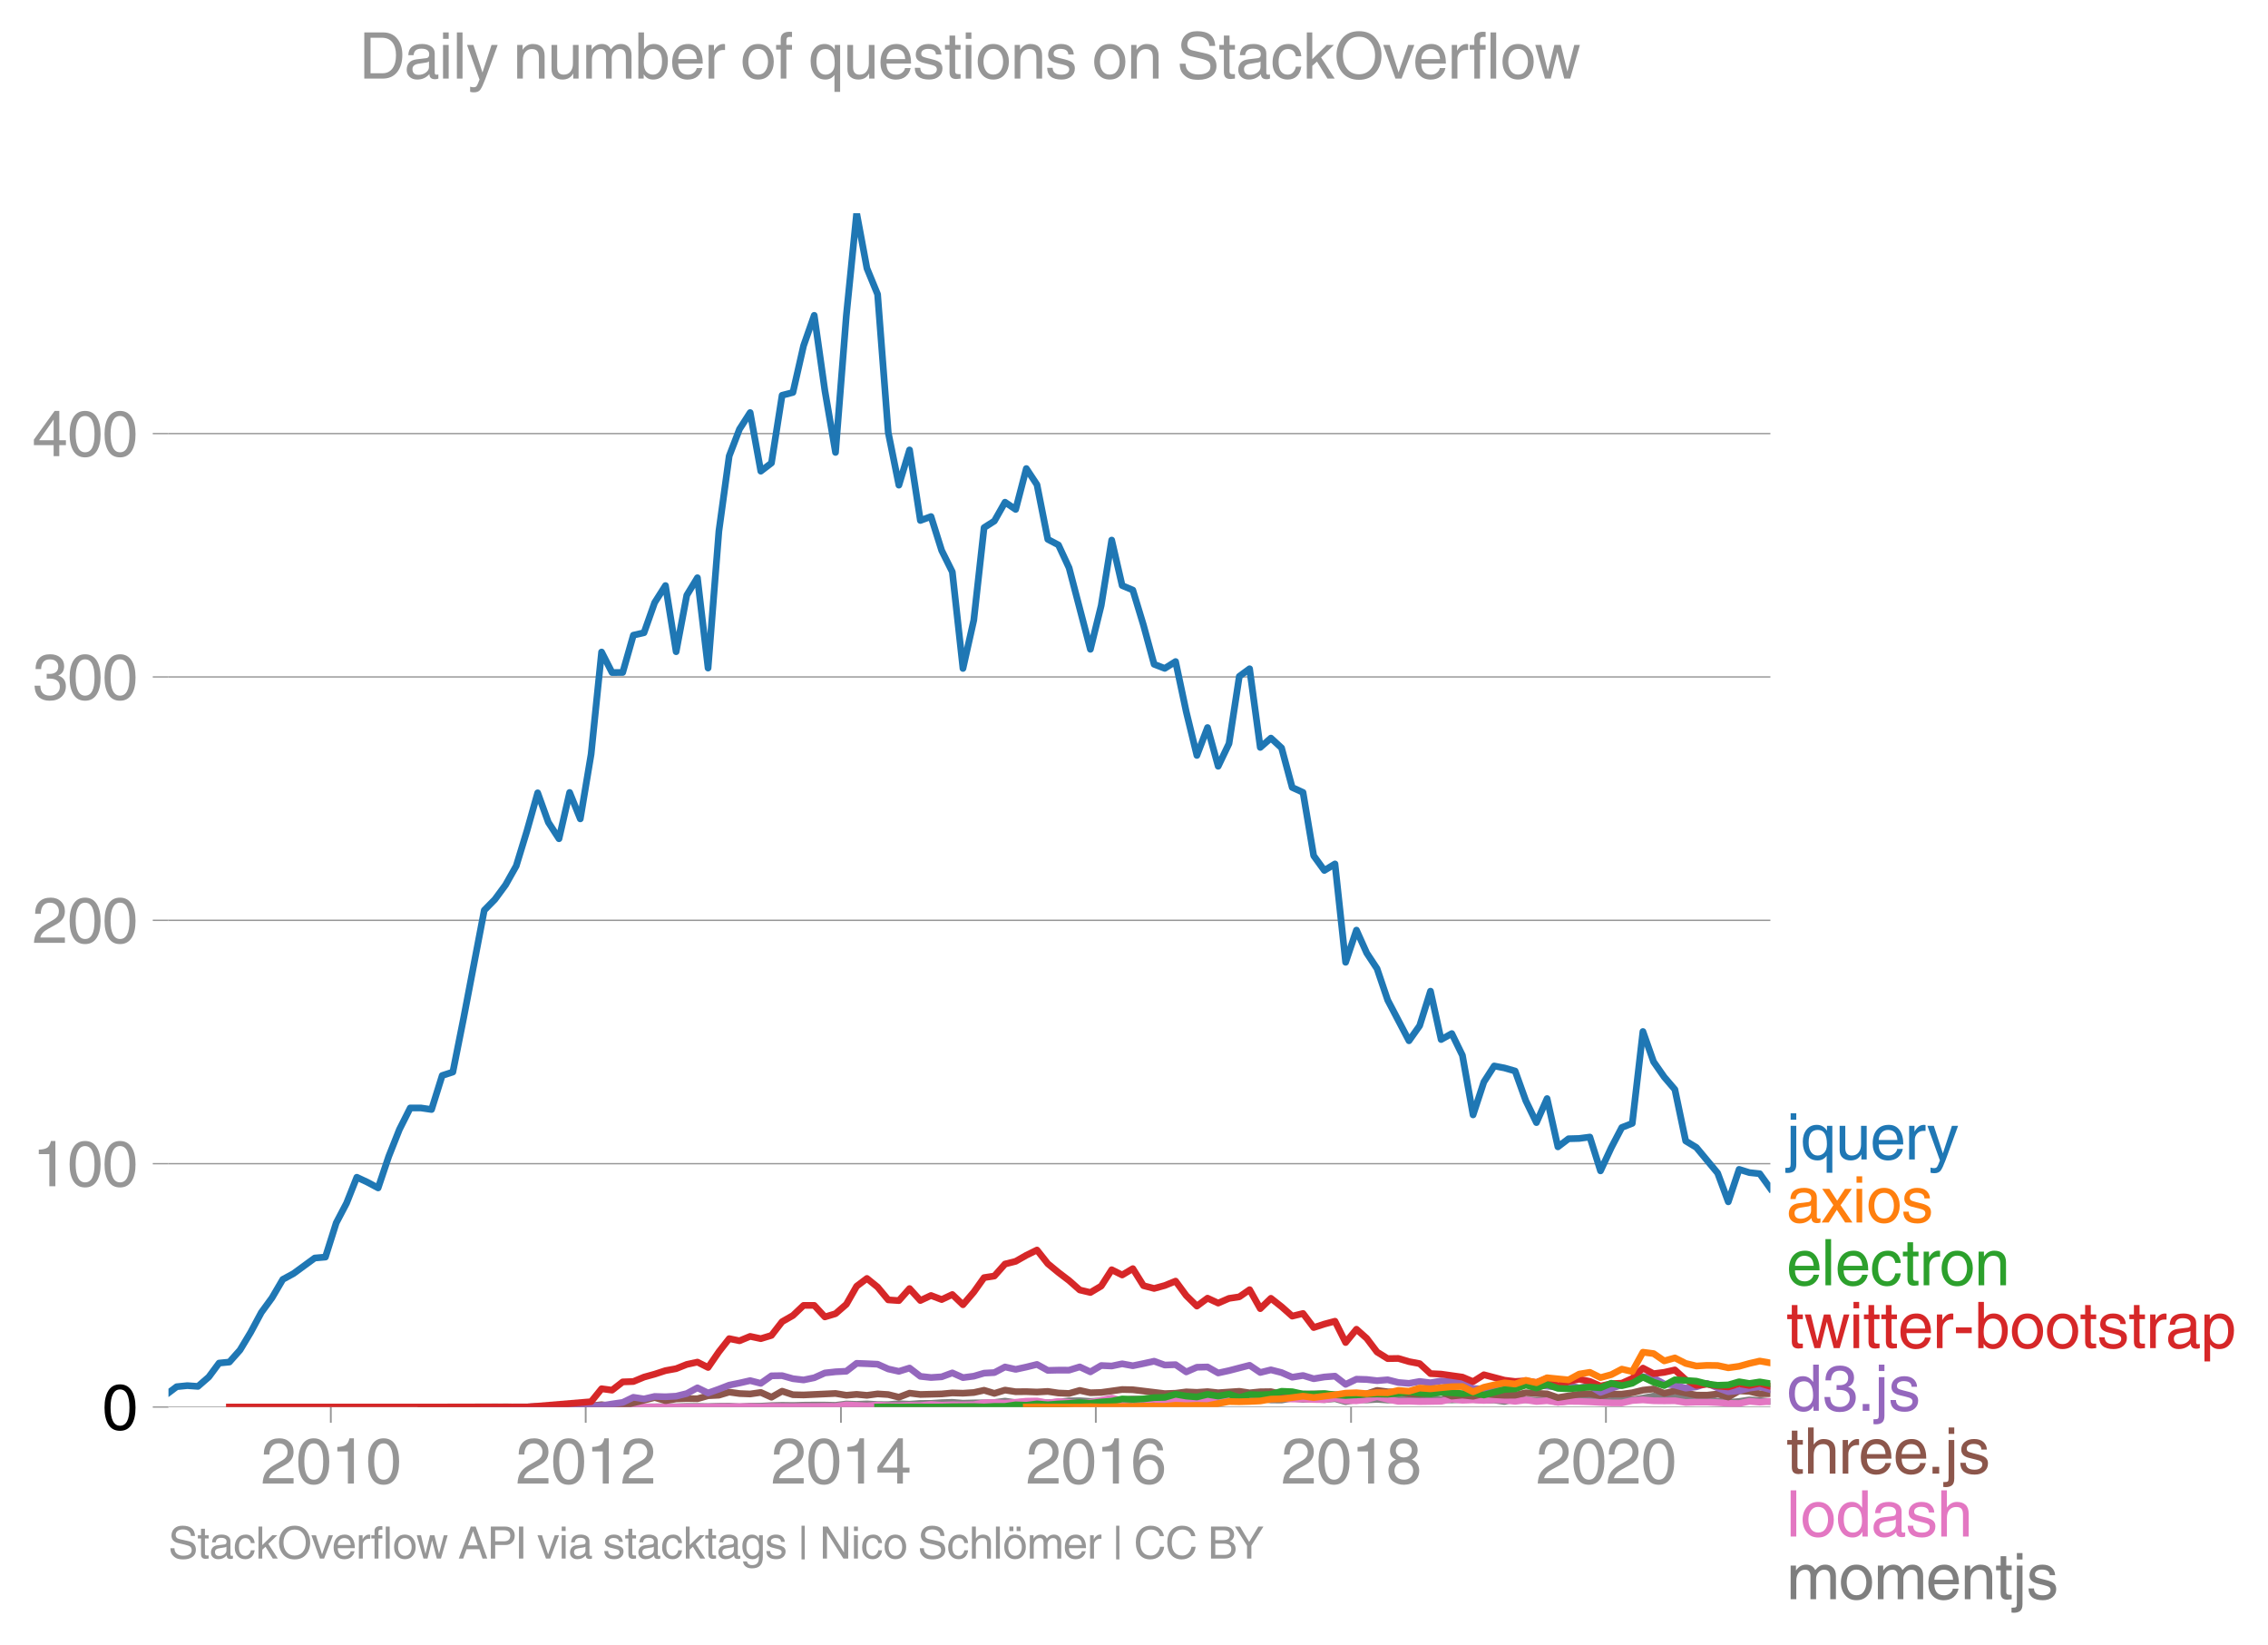 <svg height="488.811" viewBox="0 0 505.611 366.609" width="674.147" xmlns="http://www.w3.org/2000/svg" xmlns:xlink="http://www.w3.org/1999/xlink"><defs><style>*{stroke-linecap:butt;stroke-linejoin:round}</style></defs><g id="figure_1"><path d="M0 366.609h505.61V0H0z" style="fill:none" id="patch_1"/><g id="axes_1"><path d="M37.556 313.628h357.12V47.516H37.556z" style="fill:none" id="patch_2"/><path clip-path="url(#pf930e7677c)" d="m110.334 313.628 2.374-.017 2.374.017H124.62l2.373-.018 2.374.018H136.447l2.376-.036 2.374-.069 2.374.07 2.374-.017 2.413-.018 2.374-.002 2.376-.068 2.372-.004 2.374.04 2.413-.07 2.297-.02 2.294.142 2.376-.147 2.374.007 2.374-.133 2.374-.06 2.413.035 2.374-.066 2.376-.021 2.372.003 2.374.05 2.413-.298 2.296.082 2.295-.1 2.376.14 2.374.018 2.374-.2 2.374.112 2.413-.175 2.374-.008 2.375-.167 2.373-.068 2.374.19 2.413-.07 2.296-.021 2.295-.066 2.375-.305 2.374.34 2.375-.159 2.374.02 2.413.174 2.374-.158 2.375-.28 2.373-.027 2.374.15 2.413-.105 2.335.168 2.333-.168 2.376-.172 2.374.207 2.374.046 2.374-.256 2.413-.052 2.374.091 2.376-.126 2.372-.127 2.374.6 2.413-.49 2.297-.254 2.294.13 2.376-.148 2.374.341 2.374.02 2.374-.422 2.413.28 2.374-.11 2.376.162 2.372-.217 2.374.672 2.413-.49 2.296.111 2.295-.146 2.376.16 2.374-.142 2.374-.02 2.374.125 2.413-.228 2.374.157 2.376.088 2.372-.106 2.374-.034 2.413.21 2.296-.064 2.295.344 2.375-.62 2.375.235 2.374.091 2.374-.16 2.413.612 2.374-.289 2.375-.411 2.373-.186 2.374.798 2.413-.262 2.335-.435 2.333.242 2.376-.379 2.374-.46 2.374.55 2.374-.288 2.413-.035 2.374.36 2.376.13 2.372.43 2.374.252 2.413-.192 2.297-.346 2.294.136 2.376.24" style="fill:none;stroke:#7f7f7f;stroke-linecap:square;stroke-width:1.5" id="line2d_1"/><g id="matplotlib.axis_1"><g id="xtick_1"><g id="line2d_2"><defs><path d="M0 0v3.5" id="md26b7ad8aa" style="stroke:#969696;stroke-width:.4"/></defs><use style="fill:#969696;stroke:#969696;stroke-width:.4" x="73.751" xlink:href="#md26b7ad8aa" y="313.628"/></g><g style="fill:#969696" transform="matrix(.14 0 0 -.14 58.18 330.678)" id="text_1"><defs><path d="M281 2888q0 793 409 1202 410 410 1148 410 618 0 1012-375t394-969q0-462-227-780-226-317-667-557l-775-425q-684-375-775-863h2444V0H166q25 634 275 1056t781 728l806 469q322 185 469 383t147 545q0 344-241 578-240 235-650 235-453 0-678-299-225-298-231-807H281z" id="HelveticaWorld-Regular-32" transform="scale(.016)"/><path d="M2719 2188q0 903-239 1354-239 452-702 452-453 0-697-452-243-451-243-1354 0-875 240-1340 241-464 700-464 463 0 702 448 239 449 239 1356zm603 0q0-1107-400-1709-400-601-1144-601-772 0-1156 623-384 624-384 1687 0 1090 393 1701 394 611 1147 611 744 0 1144-608t400-1704z" id="HelveticaWorld-Regular-30" transform="scale(.016)"/><path d="M2297 0h-600v3194H647v447q550 18 818 176 269 158 391 683h441V0z" id="HelveticaWorld-Regular-31" transform="scale(.016)"/></defs><use xlink:href="#HelveticaWorld-Regular-32"/><use x="55.615" xlink:href="#HelveticaWorld-Regular-30"/><use x="111.23" xlink:href="#HelveticaWorld-Regular-31"/><use x="166.846" xlink:href="#HelveticaWorld-Regular-30"/></g></g><g id="xtick_2"><use style="fill:#969696;stroke:#969696;stroke-width:.4" x="130.572" xlink:href="#md26b7ad8aa" y="313.628" id="line2d_3"/><g style="fill:#969696" transform="matrix(.14 0 0 -.14 115.002 330.678)" id="text_2"><use xlink:href="#HelveticaWorld-Regular-32"/><use x="55.615" xlink:href="#HelveticaWorld-Regular-30"/><use x="111.23" xlink:href="#HelveticaWorld-Regular-31"/><use x="166.846" xlink:href="#HelveticaWorld-Regular-32"/></g></g><g id="xtick_3"><use style="fill:#969696;stroke:#969696;stroke-width:.4" x="187.472" xlink:href="#md26b7ad8aa" y="313.628" id="line2d_4"/><g style="fill:#969696" transform="matrix(.14 0 0 -.14 171.901 330.678)" id="text_3"><defs><path d="M678 1581h1447v2041h-12L678 1581zm2010-487V0h-563v1094H159v550l2063 2856h466V1581h659v-487h-659z" id="HelveticaWorld-Regular-34" transform="scale(.016)"/></defs><use xlink:href="#HelveticaWorld-Regular-32"/><use x="55.615" xlink:href="#HelveticaWorld-Regular-30"/><use x="111.23" xlink:href="#HelveticaWorld-Regular-31"/><use x="166.846" xlink:href="#HelveticaWorld-Regular-34"/></g></g><g id="xtick_4"><use style="fill:#969696;stroke:#969696;stroke-width:.4" x="244.293" xlink:href="#md26b7ad8aa" y="313.628" id="line2d_5"/><g style="fill:#969696" transform="matrix(.14 0 0 -.14 228.723 330.678)" id="text_4"><defs><path d="M903 1381q0-440 262-719 263-278 685-278 403 0 642 284 239 285 239 748 0 403-236 675t-670 272q-422 0-672-266t-250-716zm1766 1922q-63 344-255 517-192 174-520 174-519 0-791-507-272-506-278-1159l13-12q359 553 1068 553 566 0 988-375t422-1053q0-672-400-1118-400-445-1078-445-782 0-1188 556-406 557-406 1660 0 1062 415 1734 416 672 1247 672 538 0 910-321 372-320 403-876h-550z" id="HelveticaWorld-Regular-36" transform="scale(.016)"/></defs><use xlink:href="#HelveticaWorld-Regular-32"/><use x="55.615" xlink:href="#HelveticaWorld-Regular-30"/><use x="111.23" xlink:href="#HelveticaWorld-Regular-31"/><use x="166.846" xlink:href="#HelveticaWorld-Regular-36"/></g></g><g id="xtick_5"><use style="fill:#969696;stroke:#969696;stroke-width:.4" x="301.193" xlink:href="#md26b7ad8aa" y="313.628" id="line2d_6"/><g style="fill:#969696" transform="matrix(.14 0 0 -.14 285.622 330.678)" id="text_5"><defs><path d="M1766 2597q347 0 573 198 227 199 227 527 0 294-218 483-217 189-620 189-359 0-555-199-195-198-195-504 0-328 244-511t544-183zm6-484q-434 0-681-241t-247-591q0-403 250-650t712-247q410 0 655 247t245 657q0 350-245 587-245 238-689 238zm1378 1228q0-678-578-947 397-178 567-471 170-292 170-623 0-641-413-1032-412-390-1112-390-612 0-1076 336T244 1306q0 763 762 1082-609 243-609 875 0 531 361 884t1001 353q641 0 1016-333t375-826z" id="HelveticaWorld-Regular-38" transform="scale(.016)"/></defs><use xlink:href="#HelveticaWorld-Regular-32"/><use x="55.615" xlink:href="#HelveticaWorld-Regular-30"/><use x="111.23" xlink:href="#HelveticaWorld-Regular-31"/><use x="166.846" xlink:href="#HelveticaWorld-Regular-38"/></g></g><g id="xtick_6"><use style="fill:#969696;stroke:#969696;stroke-width:.4" x="358.014" xlink:href="#md26b7ad8aa" y="313.628" id="line2d_7"/><g style="fill:#969696" transform="matrix(.14 0 0 -.14 342.444 330.678)" id="text_6"><use xlink:href="#HelveticaWorld-Regular-32"/><use x="55.615" xlink:href="#HelveticaWorld-Regular-30"/><use x="111.23" xlink:href="#HelveticaWorld-Regular-32"/><use x="166.846" xlink:href="#HelveticaWorld-Regular-30"/></g></g></g><g id="matplotlib.axis_2"><g id="ytick_1"><path clip-path="url(#pf930e7677c)" d="M37.556 313.628h357.12" style="fill:none;stroke:#969696;stroke-linecap:square;stroke-width:.3" id="line2d_8"/><g id="line2d_9"><defs><path d="M0 0h-3.5" id="mcefc7d0938" style="stroke:#969696;stroke-width:.3"/></defs><use style="fill:#969696;stroke:#969696;stroke-width:.3" x="37.556" xlink:href="#mcefc7d0938" y="313.628"/></g><use xlink:href="#HelveticaWorld-Regular-30" transform="matrix(.14 0 0 -.14 22.77 318.653)" id="text_7"/></g><g id="ytick_2"><path clip-path="url(#pf930e7677c)" d="M37.556 259.383h357.12" style="fill:none;stroke:#969696;stroke-linecap:square;stroke-width:.3" id="line2d_10"/><use style="fill:#969696;stroke:#969696;stroke-width:.3" x="37.556" xlink:href="#mcefc7d0938" y="259.383" id="line2d_11"/><g style="fill:#969696" transform="matrix(.14 0 0 -.14 7.2 264.408)" id="text_8"><use xlink:href="#HelveticaWorld-Regular-31"/><use x="55.615" xlink:href="#HelveticaWorld-Regular-30"/><use x="111.23" xlink:href="#HelveticaWorld-Regular-30"/></g></g><g id="ytick_3"><path clip-path="url(#pf930e7677c)" d="M37.556 205.138h357.12" style="fill:none;stroke:#969696;stroke-linecap:square;stroke-width:.3" id="line2d_12"/><use style="fill:#969696;stroke:#969696;stroke-width:.3" x="37.556" xlink:href="#mcefc7d0938" y="205.138" id="line2d_13"/><g style="fill:#969696" transform="matrix(.14 0 0 -.14 7.2 210.162)" id="text_9"><use xlink:href="#HelveticaWorld-Regular-32"/><use x="55.615" xlink:href="#HelveticaWorld-Regular-30"/><use x="111.23" xlink:href="#HelveticaWorld-Regular-30"/></g></g><g id="ytick_4"><path clip-path="url(#pf930e7677c)" d="M37.556 150.892h357.12" style="fill:none;stroke:#969696;stroke-linecap:square;stroke-width:.3" id="line2d_14"/><use style="fill:#969696;stroke:#969696;stroke-width:.3" x="37.556" xlink:href="#mcefc7d0938" y="150.892" id="line2d_15"/><g style="fill:#969696" transform="matrix(.14 0 0 -.14 7.2 155.917)" id="text_10"><defs><path d="M1434 2559q141-12 294-12 397 0 626 183 230 183 230 554 0 300-214 505t-617 205q-447 0-655-263-207-262-220-703H325q0 703 369 1087 369 385 1084 385 635 0 1013-327 378-326 378-857 0-685-578-928v-13q750-256 750-1050 0-634-422-1041-422-406-1197-406-634 0-1044 333-409 333-459 1164h581q13-519 256-755 244-236 703-236 444 0 713 247t269 622q0 410-257 619-256 209-793 209-128 0-257-6v484z" id="HelveticaWorld-Regular-33" transform="scale(.016)"/></defs><use xlink:href="#HelveticaWorld-Regular-33"/><use x="55.615" xlink:href="#HelveticaWorld-Regular-30"/><use x="111.23" xlink:href="#HelveticaWorld-Regular-30"/></g></g><g id="ytick_5"><path clip-path="url(#pf930e7677c)" d="M37.556 96.647h357.12" style="fill:none;stroke:#969696;stroke-linecap:square;stroke-width:.3" id="line2d_16"/><use style="fill:#969696;stroke:#969696;stroke-width:.3" x="37.556" xlink:href="#mcefc7d0938" y="96.647" id="line2d_17"/><g style="fill:#969696" transform="matrix(.14 0 0 -.14 7.2 101.672)" id="text_11"><use xlink:href="#HelveticaWorld-Regular-34"/><use x="55.615" xlink:href="#HelveticaWorld-Regular-30"/><use x="111.23" xlink:href="#HelveticaWorld-Regular-30"/></g></g></g><path clip-path="url(#pf930e7677c)" d="m126.992 313.628 2.374-.017h2.413l2.335.017H150.732l2.376-.017 2.372.017 2.374-.017 2.413-.053 2.297-.007 2.294-.01 2.376-.021 2.374.09 2.374-.108 2.374.021 2.413.018 2.374-.04 2.376.005 2.372-.04 2.374.022 2.413-.332 2.296.104 2.295.123 2.376-.207 2.374.137 2.374.026 2.374-.096 2.413.053 2.374-.246 2.375.158 2.373-.086 2.374.034 2.413-.053 2.296-.424 2.295-.048 2.375.13 2.374-.2 2.375-.235 2.374-.045 2.413.437 2.374-.32 2.375.215 2.373.256 2.374-.29 2.413-.456 2.335-.496 2.333.584 2.376-.409 2.374.234 2.374-.162 2.374.337 2.413-.193 2.374.11 2.376-.162 2.372-.11 2.374.162 2.413.193 2.297-.462 2.294-.046 2.376.171 2.374-.1 2.374-.099 2.374.168h2.413l2.374.104 2.376.036 2.372-.38 2.374.59 2.413.035 2.296-.285 2.295-.625 2.376.592 2.374.458 2.374-.042 2.374.095 2.413-.035 2.374-.042 2.376-.5 2.372.283 2.374-.091 2.413.122 2.296-.138 2.295.068 2.375.275 2.375-.327 2.374.363 2.374-.188 2.413.367 2.374-.215 2.375.023 2.373.085 2.374.125 2.413.105 2.335.01 2.333-.535 2.376-.139 2.374.191 2.374.026 2.374-.026 2.413.385 2.374-.088h2.376l2.372.109 2.374.172 2.413.035 2.297-.491 2.294.193 2.376-.18" style="fill:none;stroke:#e377c2;stroke-linecap:square;stroke-width:1.5" id="line2d_18"/><path clip-path="url(#pf930e7677c)" d="m93.833 313.628 16.501-.036 7.122.019 7.163-.21 2.373-.261 2.374.173 2.413.053 2.335-.261 2.333.313 2.376-.133 7.122-1.774 2.413.7 2.374-.39 2.376-.083 2.372.046 2.374-.676 2.413-.122 2.297-.69 2.294.323 2.376.098 2.374-.343 2.374 1.066 2.374-1.346 2.413.787 2.374.053 7.122-.333 2.413.402 2.296-.203 2.295.221 2.376-.322 2.374.147 2.374.594 2.374-.909 2.413.297 4.75-.122 2.372-.224 2.374.067 2.413-.158 2.296-.502 2.295.695 2.375-.735 2.374.367 2.375-.023 2.374.093 2.413-.14 2.374.354 2.375.101 2.373-.68 2.374.523 2.413-.07 4.668-.648 2.376.05 7.122.86 2.413-.087 2.374-.302 2.376.109 2.372-.163 2.374.25 4.71-.321 2.294.339 2.376-.232 2.374-.03 2.374.572 9.537-.082 2.372.245 2.374-.106 2.413.105 2.296-.25 2.295-.764 2.376.31 2.374.092 2.374.36 2.374.025 2.413-.157 2.374-.284 2.376.931 2.372-.226 2.374.261 2.413-.595 2.296.241 2.295.126 2.375-.015 2.375-.544 4.748.245 2.413.84 4.75-.77 2.372-.096 2.374.445 2.413-.35 2.335-.01 2.333-.304 2.376-.577 2.374-.263 2.374.968 2.374-.548 4.787.946 2.376.016 2.372-.269 2.374.689 2.413-1.382 2.297.117 2.294.53 2.376-.026h0" style="fill:none;stroke:#8c564b;stroke-linecap:square;stroke-width:1.5" id="line2d_19"/><g style="fill:#1f77b4" transform="matrix(.14 0 0 -.14 398.247 258.441)" id="text_12"><defs><path d="M984 3956H422v638h562v-638zm0-4450q0-478-227-664-226-186-629-186-115 0-237 19v487H38q237 0 310 71 74 70 74 339v3775h562V-494z" id="HelveticaWorld-Regular-6a" transform="scale(.016)"/><path d="M2656 1516q0 712-224 1067-223 355-679 355-440 0-678-288-237-287-237-966 0-603 240-948 241-345 663-345 372 0 643 281 272 281 272 844zm538-2841h-563V353h-12Q2297-97 1728-97q-703 0-1088 522-384 522-384 1347 0 731 378 1201 379 471 1016 471 634 0 1000-569h13v472h531v-4672z" id="HelveticaWorld-Regular-71" transform="scale(.016)"/><path d="M391 3347h562V1125q0-369 167-552 168-182 480-182 434 0 678 307 244 308 244 805v1844h562V0h-531v488l-12 12Q2222-97 1478-97q-481 0-784 262-303 263-303 776v2406z" id="HelveticaWorld-Regular-75" transform="scale(.016)"/><path d="M2719 1941q-44 543-288 770-243 227-647 227-409 0-661-288-251-287-267-709h1863zm537-891q-93-519-509-859-366-288-963-294-703 6-1116 461-412 455-412 1223 0 882 425 1372 425 491 1182 491 678 0 1059-507 381-506 381-1446H856q0-525 244-813 244-287 731-287 344 0 591 207 247 208 272 452h562z" id="HelveticaWorld-Regular-65" transform="scale(.016)"/><path d="M984 0H422v3347h531v-556h13q365 653 940 653 91 0 147-19v-584h-209q-378 0-619-257-241-256-241-637V0z" id="HelveticaWorld-Regular-72" transform="scale(.016)"/><path d="M2497 3347h612L1913 63q-32-88-63-166-272-725-469-995-197-271-637-271-231 0-378 50v513q159-57 350-57 206 0 301 130 96 130 283 636L56 3347h635l897-2725h12l897 2725z" id="HelveticaWorld-Regular-79" transform="scale(.016)"/></defs><use xlink:href="#HelveticaWorld-Regular-6a"/><use x="22.021" xlink:href="#HelveticaWorld-Regular-71"/><use x="78.516" xlink:href="#HelveticaWorld-Regular-75"/><use x="133.301" xlink:href="#HelveticaWorld-Regular-65"/><use x="188.721" xlink:href="#HelveticaWorld-Regular-72"/><use x="223.664" xlink:href="#HelveticaWorld-Regular-79"/></g><g style="fill:#ff7f0e" transform="matrix(.14 0 0 -.14 398.247 272.49)" id="text_13"><defs><path d="M2456 1709q-62-65-245-106-183-40-683-106-369-44-542-182-173-137-173-362 0-275 146-428 147-153 469-153 403 0 715 229 313 230 313 558v550zM397 2328q19 566 367 841 349 275 1014 275 531 0 890-241 360-240 360-694V581q0-197 178-197 72 0 185 25V0q-153-63-319-63-288 0-429 123-140 124-146 387Q2016-97 1288-97q-475 0-763 269-287 269-287 700 0 441 250 712 250 272 728 329l993 121q269 41 269 397 0 263-195 403-195 141-592 141-353 0-543-156-189-156-226-491H397z" id="HelveticaWorld-Regular-61" transform="scale(.016)"/><path d="M3138 0h-725l-825 1259L781 0H72l1169 1722L128 3347h716l775-1178 781 1178h684L1959 1722 3138 0z" id="HelveticaWorld-Regular-78" transform="scale(.016)"/><path d="M422 3956v638h562v-638H422zM984 0H422v3347h562V0z" id="HelveticaWorld-Regular-69" transform="scale(.016)"/><path d="M813 1678q0-559 253-920t718-361q482 0 732 378t250 903q0 531-250 901-250 371-732 371-446 0-709-349-262-348-262-923zm-575 0q0 747 415 1256 416 510 1131 510 732 0 1144-516 413-515 413-1250 0-737-410-1256Q2522-97 1784-97q-709 0-1128 503-418 503-418 1272z" id="HelveticaWorld-Regular-6f" transform="scale(.016)"/><path d="M2309 2394q-12 300-214 431-201 131-579 131-275 0-471-122-195-121-195-350 0-181 115-267 116-86 501-183l556-140q506-128 723-327 218-198 218-554 0-494-361-802T1638-97Q934-97 573 195q-360 293-367 880h544q13-347 230-516 217-168 651-168 353 0 561 140 208 141 208 391 0 178-135 284-134 107-531 197l-653 160q-397 100-586 298t-189 514q0 494 353 781 354 288 922 288 607 0 930-296 323-295 342-754h-544z" id="HelveticaWorld-Regular-73" transform="scale(.016)"/></defs><use xlink:href="#HelveticaWorld-Regular-61"/><use x="54.932" xlink:href="#HelveticaWorld-Regular-78"/><use x="104.932" xlink:href="#HelveticaWorld-Regular-69"/><use x="126.953" xlink:href="#HelveticaWorld-Regular-6f"/><use x="182.861" xlink:href="#HelveticaWorld-Regular-73"/></g><g style="fill:#2ca02c" transform="matrix(.14 0 0 -.14 398.247 286.49)" id="text_14"><defs><path d="M984 0H422v4594h562V0z" id="HelveticaWorld-Regular-6c" transform="scale(.016)"/><path d="M2534 2222q-121 716-793 716-416 0-669-333t-253-927q0-647 234-967 235-320 681-320 300 0 519 220t281 573h544q-84-621-439-951T1722-97q-659 0-1081 451-422 452-422 1227 0 850 422 1356 422 507 1184 507 556 0 886-333t367-889h-544z" id="HelveticaWorld-Regular-63" transform="scale(.016)"/><path d="M1100 2881V703q0-128 70-195 71-67 252-67h216V0q-307-44-422-44-353 0-516 169-162 169-162 547v2209H84v466h454v934h562v-934h538v-466h-538z" id="HelveticaWorld-Regular-74" transform="scale(.016)"/><path d="M3150 0h-566v2059q0 475-166 677-165 202-549 202-378 0-632-288-253-287-253-825V0H422v3347h531v-472h13q397 569 1012 569 569 0 870-302 302-301 302-864V0z" id="HelveticaWorld-Regular-6e" transform="scale(.016)"/></defs><use xlink:href="#HelveticaWorld-Regular-65"/><use x="55.42" xlink:href="#HelveticaWorld-Regular-6c"/><use x="77.441" xlink:href="#HelveticaWorld-Regular-65"/><use x="132.861" xlink:href="#HelveticaWorld-Regular-63"/><use x="184.131" xlink:href="#HelveticaWorld-Regular-74"/><use x="211.816" xlink:href="#HelveticaWorld-Regular-72"/><use x="243.385" xlink:href="#HelveticaWorld-Regular-6f"/><use x="299.293" xlink:href="#HelveticaWorld-Regular-6e"/></g><g style="fill:#d62728" transform="matrix(.14 0 0 -.14 398.247 300.49)" id="text_15"><defs><path d="M1638 0h-575L97 3347h606l641-2631h12l647 2631h635l653-2631h12l678 2631h557L3572 0h-591l-678 2591h-12L1638 0z" id="HelveticaWorld-Regular-77" transform="scale(.016)"/><path d="M1850 1484H281v575h1569v-575z" id="HelveticaWorld-Regular-2d" transform="scale(.016)"/><path d="M2778 1684q0 672-238 963-237 291-677 291-447-7-676-349-228-342-228-989 0-659 275-934t641-275q416 0 659 342 244 342 244 951zM422 0v4594h562V2925h13q359 519 969 519 625 0 1009-464t384-1208q0-838-388-1354Q2584-97 1888-97q-613 0-922 513h-13V0H422z" id="HelveticaWorld-Regular-62" transform="scale(.016)"/><path d="M959 1516q0-538 262-832 263-293 654-293 428 0 665 348 238 349 238 945 0 654-228 954t-687 300q-447 0-676-352-228-352-228-1070zM422 3347h531v-472h13q359 569 1000 569 647 0 1020-471 373-470 373-1201 0-819-381-1344T1888-97q-582 0-891 450h-13v-1678H422v4672z" id="HelveticaWorld-Regular-70" transform="scale(.016)"/></defs><use xlink:href="#HelveticaWorld-Regular-74"/><use x="27.686" xlink:href="#HelveticaWorld-Regular-77"/><use x="100.098" xlink:href="#HelveticaWorld-Regular-69"/><use x="122.119" xlink:href="#HelveticaWorld-Regular-74"/><use x="149.805" xlink:href="#HelveticaWorld-Regular-74"/><use x="177.49" xlink:href="#HelveticaWorld-Regular-65"/><use x="232.91" xlink:href="#HelveticaWorld-Regular-72"/><use x="265.479" xlink:href="#HelveticaWorld-Regular-2d"/><use x="298.779" xlink:href="#HelveticaWorld-Regular-62"/><use x="355.273" xlink:href="#HelveticaWorld-Regular-6f"/><use x="411.182" xlink:href="#HelveticaWorld-Regular-6f"/><use x="467.09" xlink:href="#HelveticaWorld-Regular-74"/><use x="494.775" xlink:href="#HelveticaWorld-Regular-73"/><use x="544.775" xlink:href="#HelveticaWorld-Regular-74"/><use x="572.461" xlink:href="#HelveticaWorld-Regular-72"/><use x="604.029" xlink:href="#HelveticaWorld-Regular-61"/><use x="658.961" xlink:href="#HelveticaWorld-Regular-70"/></g><g style="fill:#9467bd" transform="matrix(.14 0 0 -.14 398.247 314.469)" id="text_16"><defs><path d="M838 1684q0-621 246-957 247-336 657-336 390 0 652 287 263 288 263 838 0 706-224 1064-223 358-679 358-434 0-675-285-240-284-240-969zM3225 0h-531v459h-13Q2363-97 1716-97q-697 0-1079 531-381 532-381 1338 0 744 378 1208 379 464 1016 464 628 0 1000-569l13 38v1681h562V0z" id="HelveticaWorld-Regular-64" transform="scale(.016)"/><path d="M1222 0H556v678h666V0z" id="HelveticaWorld-Regular-2e" transform="scale(.016)"/></defs><use xlink:href="#HelveticaWorld-Regular-64"/><use x="56.982" xlink:href="#HelveticaWorld-Regular-33"/><use x="112.598" xlink:href="#HelveticaWorld-Regular-2e"/><use x="140.381" xlink:href="#HelveticaWorld-Regular-6a"/><use x="162.402" xlink:href="#HelveticaWorld-Regular-73"/></g><g style="fill:#8c564b" transform="matrix(.14 0 0 -.14 398.247 328.469)" id="text_17"><defs><path d="M3150 0h-566v2188q0 403-156 576-156 174-509 174-435 0-685-282-250-281-250-831V0H422v4594h562V2900h13q384 544 981 544 550 0 861-288 311-287 311-878V0z" id="HelveticaWorld-Regular-68" transform="scale(.016)"/></defs><use xlink:href="#HelveticaWorld-Regular-74"/><use x="27.686" xlink:href="#HelveticaWorld-Regular-68"/><use x="82.861" xlink:href="#HelveticaWorld-Regular-72"/><use x="114.43" xlink:href="#HelveticaWorld-Regular-65"/><use x="169.85" xlink:href="#HelveticaWorld-Regular-65"/><use x="223.77" xlink:href="#HelveticaWorld-Regular-2e"/><use x="251.553" xlink:href="#HelveticaWorld-Regular-6a"/><use x="273.574" xlink:href="#HelveticaWorld-Regular-73"/></g><g style="fill:#e377c2" transform="matrix(.14 0 0 -.14 398.247 342.49)" id="text_18"><use xlink:href="#HelveticaWorld-Regular-6c"/><use x="22.021" xlink:href="#HelveticaWorld-Regular-6f"/><use x="77.93" xlink:href="#HelveticaWorld-Regular-64"/><use x="134.912" xlink:href="#HelveticaWorld-Regular-61"/><use x="189.844" xlink:href="#HelveticaWorld-Regular-73"/><use x="239.844" xlink:href="#HelveticaWorld-Regular-68"/></g><g style="fill:#7f7f7f" transform="matrix(.14 0 0 -.14 398.247 356.469)" id="text_19"><defs><path d="M422 3347h531v-472h13q378 569 1012 569 628 0 891-544 240 294 465 419t557 125q434 0 735-285 302-284 302-843V0h-562v2163q0 390-147 582-147 193-475 193-331 0-560-269-228-269-228-628V0h-562v2316q0 290-135 456-134 166-390 166-403 0-644-300t-241-813V0H422v3347z" id="HelveticaWorld-Regular-6d" transform="scale(.016)"/></defs><use xlink:href="#HelveticaWorld-Regular-6d"/><use x="83.008" xlink:href="#HelveticaWorld-Regular-6f"/><use x="138.916" xlink:href="#HelveticaWorld-Regular-6d"/><use x="221.924" xlink:href="#HelveticaWorld-Regular-65"/><use x="277.344" xlink:href="#HelveticaWorld-Regular-6e"/><use x="332.52" xlink:href="#HelveticaWorld-Regular-74"/><use x="360.205" xlink:href="#HelveticaWorld-Regular-6a"/><use x="382.227" xlink:href="#HelveticaWorld-Regular-73"/></g><g style="fill:#969696" transform="matrix(.097 0 0 -.097 37.556 347.399)" id="text_20"><defs><path d="M3225 3250q-19 438-327 686-307 248-810 248-507 0-779-208-271-207-271-598 0-209 118-359 119-150 425-222l1313-300q531-116 787-440 257-323 257-788 0-681-500-1036T2138-122q-610 0-962 156-351 157-623 497-272 341-272 953h582q0-512 340-794 341-281 928-281 569 0 886 202t317 573q0 338-189 505t-739 295l-990 232q-494 112-738 392t-244 689q0 619 417 1019 418 400 1165 400 843 0 1301-352 458-351 492-1114h-584z" id="HelveticaWorld-Regular-53" transform="scale(.016)"/><path d="M3200 0h-722L1434 1691l-468-422V0H422v4594h544V1931l1440 1416h716L1844 2100 3200 0z" id="HelveticaWorld-Regular-6b" transform="scale(.016)"/><path d="M4091 2297q0 806-427 1337-426 532-1173 532-738 0-1169-532-431-531-431-1337 0-831 437-1350 438-519 1163-519 709 0 1154 506 446 507 446 1363zm637 0q0-1028-594-1724-593-695-1643-695-1057 0-1649 695-592 696-592 1724 0 1031 592 1725t1649 694q1081 0 1659-707 578-706 578-1712z" id="HelveticaWorld-Regular-4f" transform="scale(.016)"/><path d="M2522 3347h616L1863 0h-604L38 3347h653l872-2725h12l947 2725z" id="HelveticaWorld-Regular-76" transform="scale(.016)"/><path d="M1100 2881V0H538v2881H78v466h460v575q0 378 229 557 230 180 642 180 141 0 254-12v-506q-100 12-229 12-187 0-261-92-73-92-73-298v-416h563v-466h-563z" id="HelveticaWorld-Regular-66" transform="scale(.016)"/><path d="m2816 1888-678 2021h-13l-737-2021h1428zm-1619-550L716 0H78l1728 4594h703L4172 0h-678l-453 1338H1197z" id="HelveticaWorld-Regular-41" transform="scale(.016)"/><path d="M1141 2472h1234q466 0 700 204 234 205 234 621 0 372-225 569t-684 197H1141V2472zm0-2472H519v4594h2065q616 0 991-358t375-933q0-597-363-980-362-382-1003-382H1141V0z" id="HelveticaWorld-Regular-50" transform="scale(.016)"/><path d="M1141 0H519v4594h622V0z" id="HelveticaWorld-Regular-49" transform="scale(.016)"/><path d="M831 1684q0-615 244-954t659-339q404 0 660 293 256 294 256 832 0 706-224 1064-223 358-679 358-459 0-688-305-228-305-228-949zM3188 191q0-807-388-1203-387-397-1169-397-562 0-895 259T353-409h563q43-244 226-388t530-144q472 0 712 254 241 253 241 821v238h-12Q2297-97 1722-97q-716 0-1094 528T250 1772q0 744 381 1208 382 464 1013 464 634 0 1000-569h12v472h532V191z" id="HelveticaWorld-Regular-67" transform="scale(.016)"/><path d="M603 4716h466V-122H603v4838z" id="HelveticaWorld-Regular-7c" transform="scale(.016)"/><path d="M3559 4594h600V0h-690L1125 3713h-12V0H519v4594h728L3547 884h12v3710z" id="HelveticaWorld-Regular-4e" transform="scale(.016)"/><path d="M813 1678q0-559 253-920t718-361q482 0 732 378t250 903q0 531-250 901-250 371-732 371-446 0-709-349-262-348-262-923zm-575 0q0 747 415 1256 416 510 1131 510 732 0 1144-516 413-515 413-1250 0-737-410-1256Q2522-97 1784-97q-709 0-1128 503-418 503-418 1272zm2351 2266h-575v650h575v-650zm-1038 0H976v650h575v-650z" id="HelveticaWorld-Regular-f6" transform="scale(.016)"/><path d="M3713 3213q-104 468-434 710-329 243-854 243-678 0-1091-493-412-492-412-1329 0-969 390-1443 391-473 1132-473 487 0 838 323 352 324 474 940h603q-121-885-671-1349T2350-122q-941 0-1505 647T281 2322q0 1109 589 1751 589 643 1555 643 800 0 1297-413 497-412 591-1090h-600z" id="HelveticaWorld-Regular-43" transform="scale(.016)"/><path d="M519 4594h2015q594 0 947-322t353-834q0-310-155-565-154-254-460-395 428-162 629-431 202-269 202-691 0-593-428-975Q3194 0 2491 0H519v4594zm612-4063h1325q488 0 731 226 244 227 244 612 0 390-272 582-271 193-803 193H1131V531zm0 2119h1128q494 0 724 179 230 180 230 562 0 328-218 500-217 172-729 172H1131V2650z" id="HelveticaWorld-Regular-42" transform="scale(.016)"/><path d="M2388 0h-622v1850L31 4594h725l1319-2206 1316 2206h731L2388 1850V0z" id="HelveticaWorld-Regular-59" transform="scale(.016)"/></defs><use xlink:href="#HelveticaWorld-Regular-53"/><use x="66.211" xlink:href="#HelveticaWorld-Regular-74"/><use x="93.896" xlink:href="#HelveticaWorld-Regular-61"/><use x="148.828" xlink:href="#HelveticaWorld-Regular-63"/><use x="200.098" xlink:href="#HelveticaWorld-Regular-6b"/><use x="250.098" xlink:href="#HelveticaWorld-Regular-4f"/><use x="327.881" xlink:href="#HelveticaWorld-Regular-76"/><use x="375.49" xlink:href="#HelveticaWorld-Regular-65"/><use x="430.91" xlink:href="#HelveticaWorld-Regular-72"/><use x="464.979" xlink:href="#HelveticaWorld-Regular-66"/><use x="492.664" xlink:href="#HelveticaWorld-Regular-6c"/><use x="514.686" xlink:href="#HelveticaWorld-Regular-6f"/><use x="569.094" xlink:href="#HelveticaWorld-Regular-77"/><use x="641.506" xlink:href="#HelveticaWorld-Regular-20"/><use x="665.92" xlink:href="#HelveticaWorld-Regular-41"/><use x="732.619" xlink:href="#HelveticaWorld-Regular-50"/><use x="797.268" xlink:href="#HelveticaWorld-Regular-49"/><use x="823.049" xlink:href="#HelveticaWorld-Regular-20"/><use x="847.463" xlink:href="#HelveticaWorld-Regular-76"/><use x="897.072" xlink:href="#HelveticaWorld-Regular-69"/><use x="919.094" xlink:href="#HelveticaWorld-Regular-61"/><use x="974.025" xlink:href="#HelveticaWorld-Regular-20"/><use x="998.439" xlink:href="#HelveticaWorld-Regular-73"/><use x="1048.439" xlink:href="#HelveticaWorld-Regular-74"/><use x="1076.125" xlink:href="#HelveticaWorld-Regular-61"/><use x="1131.057" xlink:href="#HelveticaWorld-Regular-63"/><use x="1182.326" xlink:href="#HelveticaWorld-Regular-6b"/><use x="1232.326" xlink:href="#HelveticaWorld-Regular-74"/><use x="1260.012" xlink:href="#HelveticaWorld-Regular-61"/><use x="1314.943" xlink:href="#HelveticaWorld-Regular-67"/><use x="1370.852" xlink:href="#HelveticaWorld-Regular-73"/><use x="1420.852" xlink:href="#HelveticaWorld-Regular-20"/><use x="1445.266" xlink:href="#HelveticaWorld-Regular-7c"/><use x="1471.242" xlink:href="#HelveticaWorld-Regular-20"/><use x="1495.656" xlink:href="#HelveticaWorld-Regular-4e"/><use x="1568.752" xlink:href="#HelveticaWorld-Regular-69"/><use x="1590.773" xlink:href="#HelveticaWorld-Regular-63"/><use x="1642.043" xlink:href="#HelveticaWorld-Regular-6f"/><use x="1697.951" xlink:href="#HelveticaWorld-Regular-20"/><use x="1722.365" xlink:href="#HelveticaWorld-Regular-53"/><use x="1788.576" xlink:href="#HelveticaWorld-Regular-63"/><use x="1839.846" xlink:href="#HelveticaWorld-Regular-68"/><use x="1895.021" xlink:href="#HelveticaWorld-Regular-6c"/><use x="1917.043" xlink:href="#HelveticaWorld-Regular-f6"/><use x="1972.951" xlink:href="#HelveticaWorld-Regular-6d"/><use x="2055.959" xlink:href="#HelveticaWorld-Regular-65"/><use x="2111.379" xlink:href="#HelveticaWorld-Regular-72"/><use x="2143.947" xlink:href="#HelveticaWorld-Regular-20"/><use x="2168.361" xlink:href="#HelveticaWorld-Regular-7c"/><use x="2194.338" xlink:href="#HelveticaWorld-Regular-20"/><use x="2218.752" xlink:href="#HelveticaWorld-Regular-43"/><use x="2291.066" xlink:href="#HelveticaWorld-Regular-43"/><use x="2363.381" xlink:href="#HelveticaWorld-Regular-20"/><use x="2387.795" xlink:href="#HelveticaWorld-Regular-42"/><use x="2450.607" xlink:href="#HelveticaWorld-Regular-59"/></g><g style="fill:#969696" transform="matrix(.14 0 0 -.14 80.05 17.516)" id="text_21"><defs><path d="M1141 531h1203q625 0 978 480t353 1311q0 822-356 1278t-1028 463H1141V531zM519 4594h1862q903 0 1414-621 511-620 511-1610 0-1063-511-1713T2356 0H519v4594z" id="HelveticaWorld-Regular-44" transform="scale(.016)"/></defs><use xlink:href="#HelveticaWorld-Regular-44"/><use x="72.021" xlink:href="#HelveticaWorld-Regular-61"/><use x="126.953" xlink:href="#HelveticaWorld-Regular-69"/><use x="148.975" xlink:href="#HelveticaWorld-Regular-6c"/><use x="170.996" xlink:href="#HelveticaWorld-Regular-79"/><use x="220.605" xlink:href="#HelveticaWorld-Regular-20"/><use x="245.02" xlink:href="#HelveticaWorld-Regular-6e"/><use x="300.195" xlink:href="#HelveticaWorld-Regular-75"/><use x="354.98" xlink:href="#HelveticaWorld-Regular-6d"/><use x="437.988" xlink:href="#HelveticaWorld-Regular-62"/><use x="494.482" xlink:href="#HelveticaWorld-Regular-65"/><use x="549.902" xlink:href="#HelveticaWorld-Regular-72"/><use x="582.471" xlink:href="#HelveticaWorld-Regular-20"/><use x="606.885" xlink:href="#HelveticaWorld-Regular-6f"/><use x="662.793" xlink:href="#HelveticaWorld-Regular-66"/><use x="690.479" xlink:href="#HelveticaWorld-Regular-20"/><use x="714.893" xlink:href="#HelveticaWorld-Regular-71"/><use x="771.387" xlink:href="#HelveticaWorld-Regular-75"/><use x="826.172" xlink:href="#HelveticaWorld-Regular-65"/><use x="881.592" xlink:href="#HelveticaWorld-Regular-73"/><use x="931.592" xlink:href="#HelveticaWorld-Regular-74"/><use x="959.277" xlink:href="#HelveticaWorld-Regular-69"/><use x="981.299" xlink:href="#HelveticaWorld-Regular-6f"/><use x="1037.207" xlink:href="#HelveticaWorld-Regular-6e"/><use x="1092.383" xlink:href="#HelveticaWorld-Regular-73"/><use x="1142.383" xlink:href="#HelveticaWorld-Regular-20"/><use x="1166.797" xlink:href="#HelveticaWorld-Regular-6f"/><use x="1222.705" xlink:href="#HelveticaWorld-Regular-6e"/><use x="1277.881" xlink:href="#HelveticaWorld-Regular-20"/><use x="1302.295" xlink:href="#HelveticaWorld-Regular-53"/><use x="1368.506" xlink:href="#HelveticaWorld-Regular-74"/><use x="1396.191" xlink:href="#HelveticaWorld-Regular-61"/><use x="1451.123" xlink:href="#HelveticaWorld-Regular-63"/><use x="1502.393" xlink:href="#HelveticaWorld-Regular-6b"/><use x="1552.393" xlink:href="#HelveticaWorld-Regular-4f"/><use x="1630.176" xlink:href="#HelveticaWorld-Regular-76"/><use x="1677.785" xlink:href="#HelveticaWorld-Regular-65"/><use x="1733.205" xlink:href="#HelveticaWorld-Regular-72"/><use x="1767.273" xlink:href="#HelveticaWorld-Regular-66"/><use x="1794.959" xlink:href="#HelveticaWorld-Regular-6c"/><use x="1816.98" xlink:href="#HelveticaWorld-Regular-6f"/><use x="1871.389" xlink:href="#HelveticaWorld-Regular-77"/></g><path clip-path="url(#pf930e7677c)" d="m107.959 313.628 2.375-.018 2.374.018 2.374-.018h2.374l2.413-.07 2.375-.02 2.375-.032 2.373-.095 2.374-.062 2.413.017 2.335-.038 2.333-.364 2.376-.348 2.374-1.14 2.374.362 2.374-.554 2.413.07 2.374-.13 2.376-.587 2.372-1.276 2.374 1.153 2.413-.857 2.297-.893 2.294-.472 2.376-.54 2.374.61 2.374-1.677 2.374-.038 2.413.682 2.374.278 2.376-.488 2.372-1.067 2.374-.263 2.413-.122 2.296-1.766 2.295.086 2.376.112 2.374 1.06 2.374.531 2.374-.74 2.413 1.854 2.374.26 2.375-.155 2.373-.875 2.374 1.05 2.413-.315 2.296-.678 2.295-.127 2.375-1.25 2.374.533 2.375-.515 2.374-.587 2.413 1.33 2.374-.056 2.375.003 2.373-.726 2.374 1.11 2.413-1.416 2.335.11 2.333-.495 2.376.438 2.374-.49 2.374-.523 2.374.855 2.413-.088 2.374 1.62 2.376-1.042 2.372-.061 2.374 1.338 2.413-.525 2.297-.599 2.294-.59 2.376 1.605 2.374-.591 2.374.61 2.374 1.035 2.413-.385 2.374.724 2.376-.392 2.372-.187 2.374 1.832 2.413-1.155 2.296.07 2.295.263 2.376-.196 2.374.598 2.374.197 2.374-.424 2.413.297 2.374-.415 2.376.188 2.372.264 2.374 1.24 2.413.106 2.296-.451 2.295.276 2.375-.502 2.375-.776 2.374.613 2.374.192 2.413.298 2.374-.4 2.375.487 2.373-.414 2.374 1.429 2.413-.892 2.335-.793 2.333-.87 2.376-.953 2.374.288 2.374 1.339 2.374.271 2.413.665 2.374-.285 2.376-.782 2.372 1.017 2.374.855 2.413-.227 2.297-.584 2.294-.291 2.376.627" style="fill:none;stroke:#9467bd;stroke-linecap:square;stroke-width:1.5" id="line2d_20"/><path clip-path="url(#pf930e7677c)" d="M51.137 313.628h66.319l14.323-1.19 2.335-2.888 2.333.316 2.376-1.843 2.374-.082 2.374-.985 2.374-.66 2.413-.787 2.374-.433 2.376-.95 2.372-.515 2.374 1.198 2.413-3.5 2.297-2.928 2.294.479 2.376-.981 2.374.508 2.374-.725 2.374-3.055 2.413-1.382 2.374-2.253 2.376-.004 2.372 2.571 2.374-.716 2.413-2.1 2.296-4.024 2.295-1.733 2.376 1.92 2.374 2.857 2.374.162 2.374-2.682 2.413 2.66 2.374-1.117 2.375.907 2.373-1.124 2.374 2.279 2.413-2.818 2.296-3.229 2.295-.358 2.375-2.673 2.374-.599 2.375-1.354 2.374-1.166 2.413 3.045 2.374 1.955 2.375 1.807 2.373 2.098 2.374.562 2.413-1.435 2.335-3.637 2.333 1.17 2.376-1.415 2.374 3.795 2.374.617 2.374-.652 2.413-.98 2.374 3.223 2.376 2.341 2.372-1.762 2.374 1.097 2.413-1.05 2.297-.347 2.294-1.595 2.376 4.227 2.374-2.302 2.374 1.868 2.374 2.104 2.413-.595 2.374 3.138 2.376-.776 2.372-.634 2.374 4.746 2.413-2.957 2.296 2.036 2.295 3.039 2.376 1.471 2.374-.036 2.374.705 2.374.45 2.413 2.222 2.374.113 4.748.67 2.374 1.002 2.413-1.523 4.59 1.208 2.376.288 2.375-.148 2.374.365 2.374-.925 2.413 1.732 2.374-1.042 2.375-.498 2.373.498 2.374 1.042 2.413-.542 2.335-.098 2.333-1.057 2.376-2.31 2.374 1.242 2.374-.302 2.374-.538 2.413 2.188 2.374 1.261 2.376-.264 2.372.41 2.374.203 2.413-.735 2.297.41 2.294-.498 2.376.691h0" style="fill:none;stroke:#d62728;stroke-linecap:square;stroke-width:1.5" id="line2d_21"/><path clip-path="url(#pf930e7677c)" d="m195.645 313.628 2.374-.035 2.374.035 2.374-.017h2.413l2.374.017 2.375-.017 2.373-.055 2.374-.015 2.413-.018 2.296.086 2.295-.12 2.375-.005 2.374-.346 2.375.092 2.374-.302 2.413.193 2.374-.18 2.375-.118 2.373-.19 2.374.155 2.413-.297 2.335-.172 2.333-.493 2.376.084 2.374-.102 2.374-.277 2.374-.055 2.413-.7 2.374.411 2.376.201 2.372-.58 2.374.388 2.413-.438 2.297.74 2.294-.652 2.376.07 2.374-.123 2.374-.673 2.374.096 2.413.525 2.374.012 2.376-.117 2.372.262 2.374.158 2.413-.14 2.296-.155 2.295-.037 2.376.047 2.374-.222 2.374-.32 2.374.302 2.413.158 2.374-.352 2.376.107 2.372.2 2.374-.235 2.413.542 2.296-.616 2.295-.626 2.375-.131 2.375-.85 2.374.67 2.374-.81 2.413.876 2.374.096 2.375-.166 2.373-.214 2.374.161 2.413-1.015 2.335.551 2.333-.55 2.376-1.37 2.374 1.124 2.374.756 2.374-1.28 2.413.14 2.374.163 2.376.606 2.372.316 2.374-.088 2.413-.7 2.297.384 2.294-.35 2.376.393" style="fill:none;stroke:#2ca02c;stroke-linecap:square;stroke-width:1.5" id="line2d_22"/><path clip-path="url(#pf930e7677c)" d="m228.804 313.628 2.374-.035 2.413.035H240.713l2.374-.07 2.413.053 2.335-.039 2.333-.066 2.376-.004 2.374-.084 2.374-.007 2.374.042 2.413-.227 2.374.095 2.376-.078 2.372.06 2.374-.462 2.413-.438 2.297.043 2.294-.06 2.376-.114 2.374-.411 2.374-.059 2.374-.274 2.413-.315 2.374.3 2.376-.3 2.372-.297 2.374-.385 2.413-.087 2.296.2 2.295-.235 2.376.037 2.374-.527 2.374.183 2.374-.708 2.413.175 2.374-.244 2.376-.229 2.372-.042 2.374 1.18 2.413-1.015 2.296-.53 2.295-.45 2.375.254 2.375-.832 2.374.543 2.374-1.103 2.413.245 2.374.225 2.375-1.292 2.373-.39 2.374 1.177 2.413-.665 2.335-1.228 2.333.546 2.376-4.314 2.374.307 2.374 1.628 2.374-.666 2.413 1.225 2.374.58 2.376-.142 2.372.033 2.374.509 2.413-.332 2.297-.644 2.294-.529 2.376.418" style="fill:none;stroke:#ff7f0e;stroke-linecap:square;stroke-width:1.5" id="line2d_23"/><path clip-path="url(#pf930e7677c)" d="m37.556 310.475 1.83-1.379 2.373-.241 2.374.171 2.413-2.1 2.296-3.1 2.295-.224 2.376-2.685 2.374-3.947 2.374-4.425 2.374-3.257 2.413-4.112 2.374-1.292 4.748-3.472 2.374-.206 2.413-7.63 2.296-4.378 2.295-5.788 2.376 1.114 2.374 1.266 2.374-7.053 2.374-5.983 2.413-4.795 2.374.002 2.375.348 2.373-7.58 2.374-.767 2.413-12.091 4.59-23.973 2.376-2.425 2.374-3.227 2.374-4.223 2.374-7.764 2.413-8.539 2.375 6.575 2.375 3.662 2.373-10.316 2.374 5.889 2.413-14.42 2.335-22.773 2.333 4.575 2.376-.014 2.374-8.315 2.374-.545 2.374-6.717 2.413-3.797 2.374 14.745 2.376-12.593 2.372-3.898 2.374 20.137 2.413-30.517 2.297-16.753 2.294-5.978 2.376-3.703 2.374 13.065 2.374-1.818 2.374-15.103 2.413-.63 2.374-10.414 2.376-6.77 2.372 16.77 2.374 13.783 2.413-30.518 2.296-22.813 2.295 12.297 2.376 5.788 2.374 30.801 2.374 11.745 2.374-7.86 2.413 15.73 2.374-.872 2.375 7.557 2.373 4.774 2.374 21.526 2.413-10.761 2.296-20.632 2.295-1.469 2.375-4.196 2.374 1.607 2.375-9.11 2.374 3.598 2.413 12.178 2.374 1.256 2.375 5.114 4.747 18.146 2.413-9.782 2.335-14.567 2.333 10.14 2.376 1.003 2.374 7.816 2.374 8.729 2.374.913 2.413-1.522 2.374 11.186 2.376 9.742 2.372-6.216 2.374 8.63 2.413-5.056 2.297-14.992 2.294-1.685 2.376 17.533 2.374-2.081 2.374 2.19 2.374 8.816 2.413 1.103 2.374 14.112 2.376 3.281 2.372-1.455 2.374 21.928 2.413-7.174 2.296 5.116 2.295 3.476 2.376 7.013 4.748 9.06 2.374-3.352 2.413-7.7 2.374 10.78 2.376-1.33 2.372 4.856 2.374 13.272 2.413-7.349 2.296-3.56 2.295.445 2.375.682 2.375 6.615 2.374 4.885 2.374-5.357 2.413 10.761 2.374-1.806 2.375-.066 2.373-.314 2.374 7.54 2.413-5.196 2.335-4.475 2.333-.915 2.376-20.478 2.374 6.742 2.374 3.402 2.374 2.775 2.413 11.479 2.374 1.44 4.748 5.714 2.374 6.407 2.413-7.227 2.297.718 2.294.245 2.376 3.293h0" style="fill:none;stroke:#1f77b4;stroke-linecap:square;stroke-width:1.5" id="line2d_24"/></g></g><defs><clipPath id="pf930e7677c"><path d="M37.556 47.516h357.12v266.112H37.556z"/></clipPath></defs></svg>